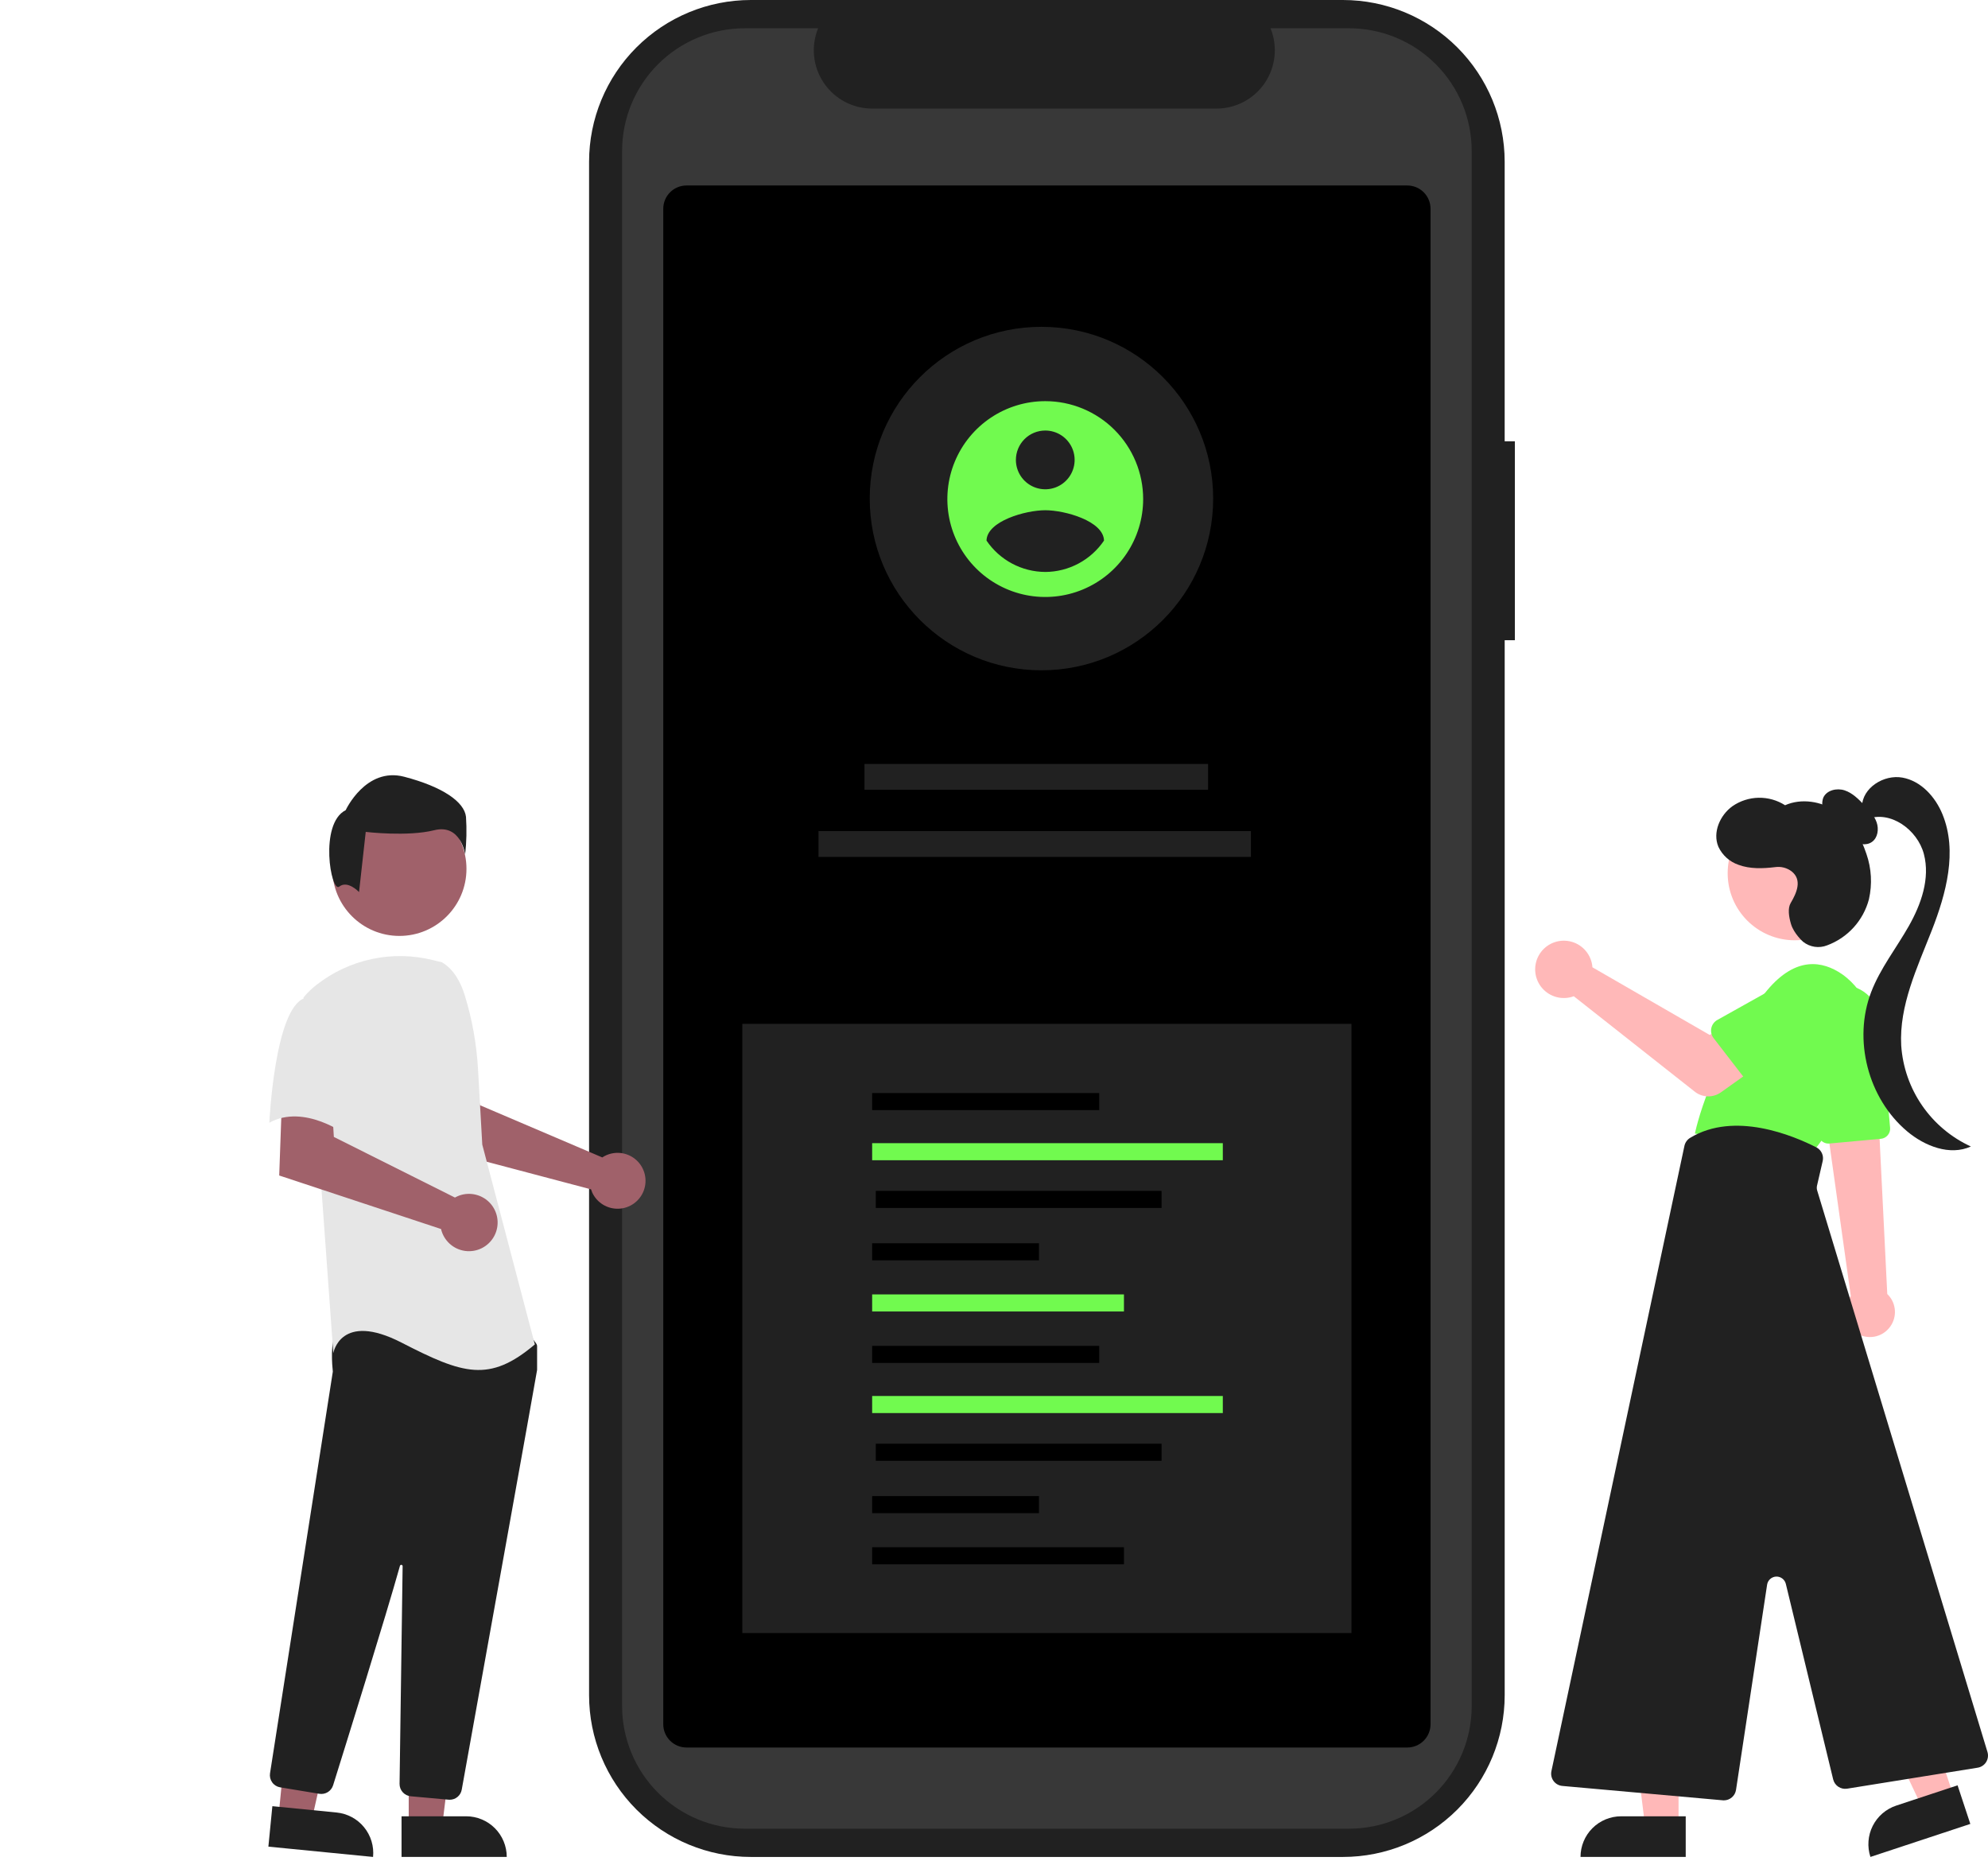 <svg width="250" height="234" viewBox="0 0 250 234" fill="none" xmlns="http://www.w3.org/2000/svg">
<g clip-path="url(#clip0)">
<path d="M190.502 55.486H189.219V20.341C189.219 14.946 187.076 9.772 183.262 5.958C179.447 2.143 174.273 0 168.878 0H94.42C89.025 0 83.852 2.143 80.037 5.958C76.222 9.772 74.079 14.946 74.079 20.341V213.149C74.079 218.544 76.222 223.718 80.037 227.533C83.852 231.347 89.025 233.491 94.42 233.491H168.88C174.274 233.491 179.448 231.347 183.263 227.533C187.078 223.718 189.221 218.544 189.221 213.149V80.503H190.502V55.486Z" fill="#212121"/>
<path d="M185.074 18.98V214.512C185.073 218.602 183.448 222.524 180.556 225.417C177.665 228.309 173.742 229.935 169.652 229.937H93.663C89.571 229.937 85.646 228.312 82.752 225.419C79.859 222.526 78.232 218.602 78.231 214.51V18.98C78.233 14.888 79.859 10.965 82.753 8.072C85.647 5.18 89.571 3.555 93.663 3.555H102.88C102.428 4.668 102.256 5.875 102.379 7.071C102.502 8.266 102.917 9.413 103.587 10.41C104.257 11.407 105.162 12.225 106.222 12.79C107.282 13.356 108.465 13.652 109.667 13.654H152.989C154.19 13.652 155.373 13.356 156.433 12.79C157.493 12.224 158.398 11.406 159.068 10.409C159.738 9.411 160.153 8.265 160.276 7.069C160.399 5.874 160.227 4.667 159.774 3.554H169.648C173.738 3.555 177.66 5.179 180.553 8.071C183.445 10.963 185.071 14.885 185.072 18.976L185.074 18.98Z" fill="#383838"/>
<path d="M176.977 219.73H86.328C85.554 219.729 84.812 219.421 84.265 218.874C83.718 218.327 83.41 217.585 83.409 216.811V26.242C83.41 25.468 83.718 24.727 84.265 24.179C84.812 23.632 85.554 23.324 86.328 23.323H176.977C177.751 23.324 178.493 23.632 179.04 24.179C179.587 24.727 179.895 25.468 179.896 26.242V216.811C179.895 217.585 179.587 218.327 179.04 218.874C178.493 219.421 177.751 219.729 176.977 219.73Z" fill="black"/>
<path d="M130.966 84.283C142.892 84.283 152.56 74.615 152.56 62.689C152.56 50.763 142.892 41.095 130.966 41.095C119.04 41.095 109.372 50.763 109.372 62.689C109.372 74.615 119.04 84.283 130.966 84.283Z" fill="#212121"/>
<path d="M131.447 50.441C129.012 50.441 126.631 51.163 124.607 52.516C122.582 53.869 121.004 55.792 120.072 58.041C119.14 60.291 118.896 62.767 119.371 65.155C119.846 67.543 121.019 69.737 122.741 71.459C124.463 73.18 126.656 74.353 129.045 74.828C131.433 75.303 133.908 75.059 136.158 74.127C138.408 73.196 140.331 71.618 141.683 69.593C143.036 67.568 143.758 65.188 143.758 62.753C143.758 59.487 142.461 56.356 140.152 54.047C137.843 51.738 134.712 50.441 131.447 50.441ZM131.447 54.135C132.177 54.135 132.891 54.351 133.499 54.757C134.106 55.163 134.579 55.74 134.859 56.415C135.139 57.09 135.212 57.832 135.069 58.549C134.927 59.265 134.575 59.923 134.058 60.44C133.542 60.957 132.884 61.308 132.167 61.451C131.451 61.593 130.708 61.52 130.033 61.241C129.358 60.961 128.781 60.488 128.375 59.88C127.97 59.273 127.753 58.559 127.753 57.828C127.753 57.343 127.849 56.863 128.034 56.415C128.22 55.967 128.492 55.559 128.835 55.216C129.178 54.873 129.585 54.601 130.033 54.416C130.481 54.23 130.962 54.135 131.447 54.135ZM131.447 71.916C129.987 71.909 128.552 71.546 127.265 70.859C125.977 70.172 124.877 69.182 124.059 67.973C124.118 65.511 128.984 64.156 131.447 64.156C133.909 64.156 138.774 65.511 138.834 67.973C138.015 69.181 136.915 70.171 135.628 70.858C134.341 71.545 132.906 71.909 131.447 71.917V71.916Z" fill="#71FA4F"/>
<path d="M151.921 96.057H108.712V99.305H151.921V96.057Z" fill="#212121"/>
<path d="M157.309 104.496H102.931V107.744H157.309V104.496Z" fill="#212121"/>
<path d="M169.954 128.736H93.351V205.34H169.954V128.736Z" fill="#212121"/>
<path d="M138.234 137.439H109.677V139.585H138.234V137.439Z" fill="black"/>
<path d="M153.775 143.74H109.677V145.887H153.775V143.74Z" fill="#71FA4F"/>
<path d="M146.074 149.741H110.135V151.888H146.074V149.741Z" fill="black"/>
<path d="M130.658 156.326H109.677V158.472H130.658V156.326Z" fill="black"/>
<path d="M141.342 162.757H109.677V164.904H141.342V162.757Z" fill="#71FA4F"/>
<path d="M138.234 169.229H109.677V171.375H138.234V169.229Z" fill="black"/>
<path d="M153.775 175.53H109.677V177.677H153.775V175.53Z" fill="#71FA4F"/>
<path d="M146.074 181.531H110.135V183.678H146.074V181.531Z" fill="black"/>
<path d="M130.658 188.116H109.677V190.262H130.658V188.116Z" fill="black"/>
<path d="M141.342 194.548H109.677V196.694H141.342V194.548Z" fill="black"/>
<path d="M237.874 166.542C237.67 166.9 237.397 167.213 237.072 167.465C236.746 167.717 236.374 167.903 235.977 168.011C235.58 168.119 235.165 168.148 234.757 168.096C234.348 168.044 233.954 167.912 233.597 167.708C233.239 167.503 232.926 167.231 232.674 166.905C232.422 166.58 232.236 166.208 232.128 165.81C232.02 165.413 231.991 164.998 232.043 164.59C232.095 164.182 232.227 163.788 232.431 163.43C232.438 163.418 232.445 163.406 232.452 163.394C232.54 163.247 232.639 163.107 232.748 162.975L230.111 144.179L230.032 143.616L229.496 139.78L229.417 139.227L229.709 139.241L234.818 139.475L236.188 139.536L236.36 143.035L237.332 162.707C237.839 163.193 238.169 163.835 238.267 164.531C238.366 165.226 238.227 165.935 237.874 166.542Z" fill="#FFB8B8"/>
<path d="M230.046 143.786L236.534 143.191C236.871 143.159 237.181 142.995 237.397 142.736C237.614 142.476 237.719 142.141 237.689 141.805L236.488 128.313C236.43 127.67 236.247 127.044 235.947 126.471C235.648 125.899 235.239 125.391 234.743 124.977C234.248 124.562 233.675 124.25 233.059 124.057C232.442 123.863 231.794 123.794 231.151 123.851C230.507 123.908 229.881 124.092 229.309 124.391C228.736 124.691 228.229 125.1 227.814 125.595C227.4 126.091 227.087 126.663 226.894 127.28C226.701 127.896 226.631 128.545 226.688 129.188C226.697 129.281 226.708 129.374 226.721 129.466L228.667 142.699C228.711 143.002 228.864 143.279 229.095 143.48C229.327 143.68 229.623 143.791 229.93 143.791C229.969 143.792 230.008 143.79 230.046 143.786Z" fill="#71FA4F"/>
<path d="M234.964 132.887C235.62 131.028 235.651 129.005 235.051 127.128C234.451 125.25 233.253 123.62 231.641 122.487C229.194 120.813 225.846 120.212 222.241 124.504C215.03 133.088 213.142 142.531 213.142 142.531L227.906 144.934C227.906 144.934 232.928 138.797 234.964 132.887Z" fill="#71FA4F"/>
<path d="M211.084 229.581H206.875L204.872 213.344H211.085L211.084 229.581Z" fill="#FFB8B8"/>
<path d="M198.757 233.49H211.987V228.378H203.869C202.513 228.378 201.213 228.916 200.254 229.875C199.295 230.834 198.757 232.134 198.757 233.49Z" fill="#212121"/>
<path d="M245.694 225.909L241.697 227.231L234.699 212.442L240.598 210.492L245.694 225.909Z" fill="#FFB8B8"/>
<path d="M235.215 233.489L247.777 229.337L246.173 224.484L238.465 227.032C237.827 227.242 237.238 227.577 236.729 228.015C236.221 228.454 235.804 228.988 235.502 229.588C235.201 230.187 235.02 230.841 234.971 231.51C234.922 232.179 235.005 232.852 235.215 233.489Z" fill="#212121"/>
<path d="M225.695 118.229C230.353 118.229 234.129 114.453 234.129 109.796C234.129 105.138 230.353 101.362 225.695 101.362C221.037 101.362 217.262 105.138 217.262 109.796C217.262 114.453 221.037 118.229 225.695 118.229Z" fill="#FFB8B8"/>
<path d="M218.312 225.061L222.221 199.259C222.263 198.983 222.399 198.731 222.606 198.545C222.813 198.359 223.079 198.25 223.357 198.238C223.635 198.226 223.909 198.311 224.131 198.478C224.354 198.646 224.512 198.885 224.577 199.156L230.531 223.745C230.624 224.122 230.856 224.45 231.179 224.665C231.502 224.88 231.894 224.966 232.278 224.907L248.699 222.268C248.917 222.233 249.125 222.152 249.308 222.03C249.492 221.908 249.648 221.748 249.765 221.561C249.882 221.374 249.957 221.164 249.986 220.946C250.015 220.727 249.997 220.505 249.933 220.294L228.52 149.697C228.459 149.497 228.452 149.284 228.499 149.079L229.212 145.989C229.29 145.654 229.254 145.303 229.109 144.99C228.964 144.678 228.719 144.424 228.413 144.267C225.497 142.78 218.112 139.687 212.539 143.075C212.358 143.185 212.201 143.331 212.079 143.504C211.956 143.676 211.869 143.872 211.825 144.08L195.097 222.701C195.052 222.914 195.052 223.135 195.098 223.349C195.145 223.563 195.236 223.764 195.365 223.94C195.495 224.116 195.661 224.262 195.851 224.369C196.042 224.476 196.253 224.542 196.471 224.561L216.646 226.368C216.692 226.372 216.738 226.374 216.783 226.374C217.153 226.374 217.51 226.241 217.79 226C218.07 225.759 218.255 225.426 218.311 225.061L218.312 225.061Z" fill="#212121"/>
<path d="M231.288 103.837C230.652 103.455 230.088 102.964 229.621 102.388C229.39 102.097 229.238 101.751 229.18 101.385C229.122 101.018 229.159 100.642 229.288 100.294C229.714 99.353 230.98 99.058 231.961 99.376C232.943 99.695 233.701 100.466 234.418 101.208C235.049 101.86 235.699 102.544 235.997 103.402C236.295 104.26 236.143 105.348 235.397 105.869C234.666 106.38 233.615 106.171 232.911 105.622C232.208 105.074 231.773 104.259 231.358 103.469L231.288 103.837Z" fill="#212121"/>
<path d="M234.145 101.434C234.191 99.058 236.9 97.354 239.239 97.775C241.578 98.197 243.376 100.191 244.276 102.391C246.178 107.038 244.75 112.341 242.918 117.018C241.086 121.695 238.818 126.44 239.086 131.454C239.267 134.165 240.176 136.776 241.718 139.012C243.261 141.248 245.378 143.026 247.847 144.159C245.207 145.356 242.052 144.119 239.833 142.254C234.906 138.111 233.005 130.735 235.314 124.727C236.453 121.763 238.46 119.228 240.027 116.467C241.595 113.706 242.745 110.452 241.935 107.382C241.126 104.312 237.683 101.826 234.739 103.014L234.145 101.434Z" fill="#212121"/>
<path d="M225.19 113.538C225.925 112.296 226.666 110.665 225.323 109.579C225.031 109.353 224.696 109.189 224.34 109.094C223.983 109 223.611 108.978 223.246 109.029C221.731 109.212 220.081 109.287 218.614 108.737C218.064 108.547 217.558 108.25 217.125 107.861C216.693 107.472 216.342 107 216.096 106.474C215.34 104.68 216.287 102.5 217.869 101.366C218.837 100.698 219.981 100.33 221.158 100.309C222.334 100.289 223.49 100.616 224.482 101.249C226.532 100.344 229.019 100.747 230.881 101.993C232.743 103.239 234.018 105.235 234.71 107.367C235.348 109.201 235.457 111.178 235.027 113.072C234.68 114.389 234.022 115.604 233.106 116.613C232.191 117.622 231.046 118.395 229.768 118.867C229.27 119.064 228.73 119.126 228.2 119.048C227.671 118.969 227.172 118.753 226.752 118.421C226.752 118.421 225.59 117.406 225.226 116.184C224.947 115.245 224.797 114.202 225.19 113.538Z" fill="#212121"/>
<path d="M200.171 121.063C200.214 121.249 200.241 121.437 200.254 121.626L215.004 130.136L218.589 128.072L222.411 133.075L216.419 137.346C215.935 137.691 215.352 137.87 214.757 137.856C214.163 137.841 213.589 137.634 213.123 137.266L197.911 125.266C197.225 125.521 196.477 125.56 195.768 125.379C195.058 125.198 194.421 124.805 193.94 124.253C193.459 123.701 193.158 123.015 193.076 122.287C192.995 121.56 193.136 120.824 193.483 120.179C193.83 119.534 194.364 119.01 195.016 118.676C195.668 118.343 196.406 118.215 197.132 118.311C197.857 118.407 198.537 118.722 199.08 119.214C199.622 119.705 200.002 120.35 200.169 121.063H200.171Z" fill="#FFB8B8"/>
<path d="M215.497 130.539L220.264 136.717C220.4 136.893 220.572 137.037 220.768 137.141C220.964 137.244 221.181 137.303 221.402 137.316C221.624 137.328 221.845 137.292 222.052 137.211C222.258 137.13 222.445 137.005 222.599 136.846L227.996 131.241C228.909 130.562 229.515 129.547 229.68 128.421C229.845 127.295 229.556 126.149 228.876 125.236C228.197 124.323 227.182 123.717 226.056 123.552C224.93 123.386 223.784 123.675 222.871 124.355C222.824 124.39 222.778 124.425 222.733 124.462L215.964 128.247C215.771 128.355 215.603 128.504 215.471 128.683C215.34 128.862 215.25 129.068 215.205 129.285C215.161 129.503 215.164 129.728 215.214 129.944C215.264 130.16 215.36 130.363 215.496 130.539L215.497 130.539Z" fill="#71FA4F"/>
<path d="M76.225 145.264C76.057 145.341 75.895 145.432 75.741 145.534L60.34 138.961L59.791 134.904L53.637 134.867L54 144.172L74.328 149.548C74.371 149.69 74.422 149.828 74.482 149.963C74.775 150.59 75.248 151.117 75.84 151.476C76.432 151.835 77.117 152.012 77.809 151.983C78.501 151.954 79.169 151.722 79.73 151.315C80.29 150.908 80.717 150.344 80.959 149.695C81.2 149.046 81.243 148.34 81.084 147.665C80.925 146.991 80.571 146.379 80.065 145.906C79.56 145.433 78.925 145.119 78.242 145.005C77.559 144.891 76.857 144.982 76.225 145.265L76.225 145.264Z" fill="#A0616A"/>
<path d="M51.398 229.581H55.608L57.61 213.344H51.398L51.398 229.581Z" fill="#A0616A"/>
<path d="M58.615 228.378H50.496V233.488H63.726C63.726 232.133 63.188 230.833 62.229 229.874C61.271 228.915 59.97 228.377 58.615 228.377H58.615L58.615 228.378Z" fill="#212121"/>
<path d="M35.026 228.392L39.215 228.804L42.801 212.841L36.617 212.234L35.026 228.392Z" fill="#A0616A"/>
<path d="M42.329 227.903L34.251 227.107L33.75 232.194L46.914 233.49C46.98 232.822 46.913 232.148 46.718 231.506C46.523 230.863 46.204 230.266 45.778 229.747C45.353 229.228 44.829 228.798 44.237 228.482C43.645 228.166 42.996 227.969 42.329 227.903L42.329 227.903Z" fill="#212121"/>
<path d="M50.226 117.682C54.884 117.682 58.66 113.907 58.66 109.249C58.66 104.591 54.884 100.816 50.226 100.816C45.569 100.816 41.793 104.591 41.793 109.249C41.793 113.907 45.569 117.682 50.226 117.682Z" fill="#A0616A"/>
<path d="M56.55 226.298C56.912 226.299 57.262 226.172 57.54 225.939C57.817 225.707 58.003 225.384 58.066 225.027C60.243 212.934 67.367 173.385 67.537 172.288C67.541 172.263 67.543 172.238 67.543 172.212V169.263C67.543 169.156 67.509 169.051 67.447 168.964L66.506 167.646C66.461 167.583 66.403 167.53 66.335 167.493C66.266 167.456 66.191 167.435 66.113 167.431C60.749 167.18 43.182 166.443 42.333 167.503C41.481 168.568 41.783 171.798 41.852 172.434L41.849 172.5L33.956 222.975C33.895 223.378 33.994 223.789 34.233 224.119C34.471 224.449 34.83 224.671 35.232 224.738L40.161 225.551C40.529 225.609 40.905 225.535 41.221 225.34C41.538 225.145 41.774 224.843 41.887 224.488C43.411 219.617 48.524 203.228 50.296 196.886C50.307 196.846 50.332 196.812 50.367 196.789C50.402 196.767 50.444 196.757 50.485 196.763C50.526 196.769 50.563 196.789 50.591 196.821C50.618 196.852 50.633 196.892 50.632 196.934C50.544 202.979 50.33 218.402 50.255 223.729L50.247 224.303C50.244 224.692 50.386 225.067 50.646 225.355C50.907 225.644 51.266 225.824 51.652 225.861L56.406 226.291C56.453 226.296 56.502 226.298 56.55 226.298Z" fill="#212121"/>
<path d="M55.579 120.999C57.051 121.874 57.932 123.481 58.437 125.119C59.373 128.148 59.936 131.28 60.114 134.445L60.649 143.922L67.26 169.046C61.53 173.895 58.224 172.792 50.51 168.826C42.796 164.861 41.915 170.149 41.915 170.149L40.373 148.771L38.169 125.411C38.664 124.816 39.224 124.277 39.838 123.806C41.875 122.222 44.245 121.121 46.77 120.586C49.294 120.05 51.907 120.095 54.412 120.716L55.579 120.999Z" fill="#E6E6E6"/>
<path d="M57.727 150.338C57.549 150.405 57.377 150.485 57.212 150.579L41.983 142.956L41.73 138.826L35.449 138.393L35.112 147.806L55.462 154.536C55.628 155.249 56.008 155.895 56.55 156.387C57.092 156.88 57.771 157.195 58.496 157.292C59.222 157.389 59.96 157.263 60.612 156.93C61.264 156.597 61.8 156.074 62.147 155.429C62.495 154.785 62.638 154.05 62.557 153.322C62.477 152.594 62.176 151.908 61.696 151.355C61.216 150.802 60.579 150.409 59.87 150.227C59.161 150.045 58.413 150.083 57.726 150.336L57.727 150.338Z" fill="#A0616A"/>
<path d="M38.278 125.516C34.531 126.839 33.871 141.165 33.871 141.165C38.279 138.741 43.568 142.708 43.568 142.708C43.568 142.708 44.67 138.961 45.992 134.113C46.392 132.749 46.439 131.306 46.131 129.919C45.823 128.532 45.169 127.245 44.23 126.179C44.23 126.179 42.025 124.193 38.278 125.516Z" fill="#E6E6E6"/>
<path d="M42.667 111.48C43.718 110.639 45.151 112.166 45.151 112.166L45.992 104.602C45.992 104.602 51.245 105.231 54.608 104.391C57.971 103.552 58.496 107.439 58.496 107.439C58.67 105.869 58.705 104.286 58.601 102.71C58.391 100.819 55.659 98.927 50.826 97.666C45.992 96.406 43.471 101.87 43.471 101.87C40.106 103.55 41.615 112.32 42.667 111.48Z" fill="#212121"/>
</g>
<defs>
<clipPath id="clip0">
<rect width="250" height="233.491" fill="white"/>
</clipPath>
</defs>
</svg>
